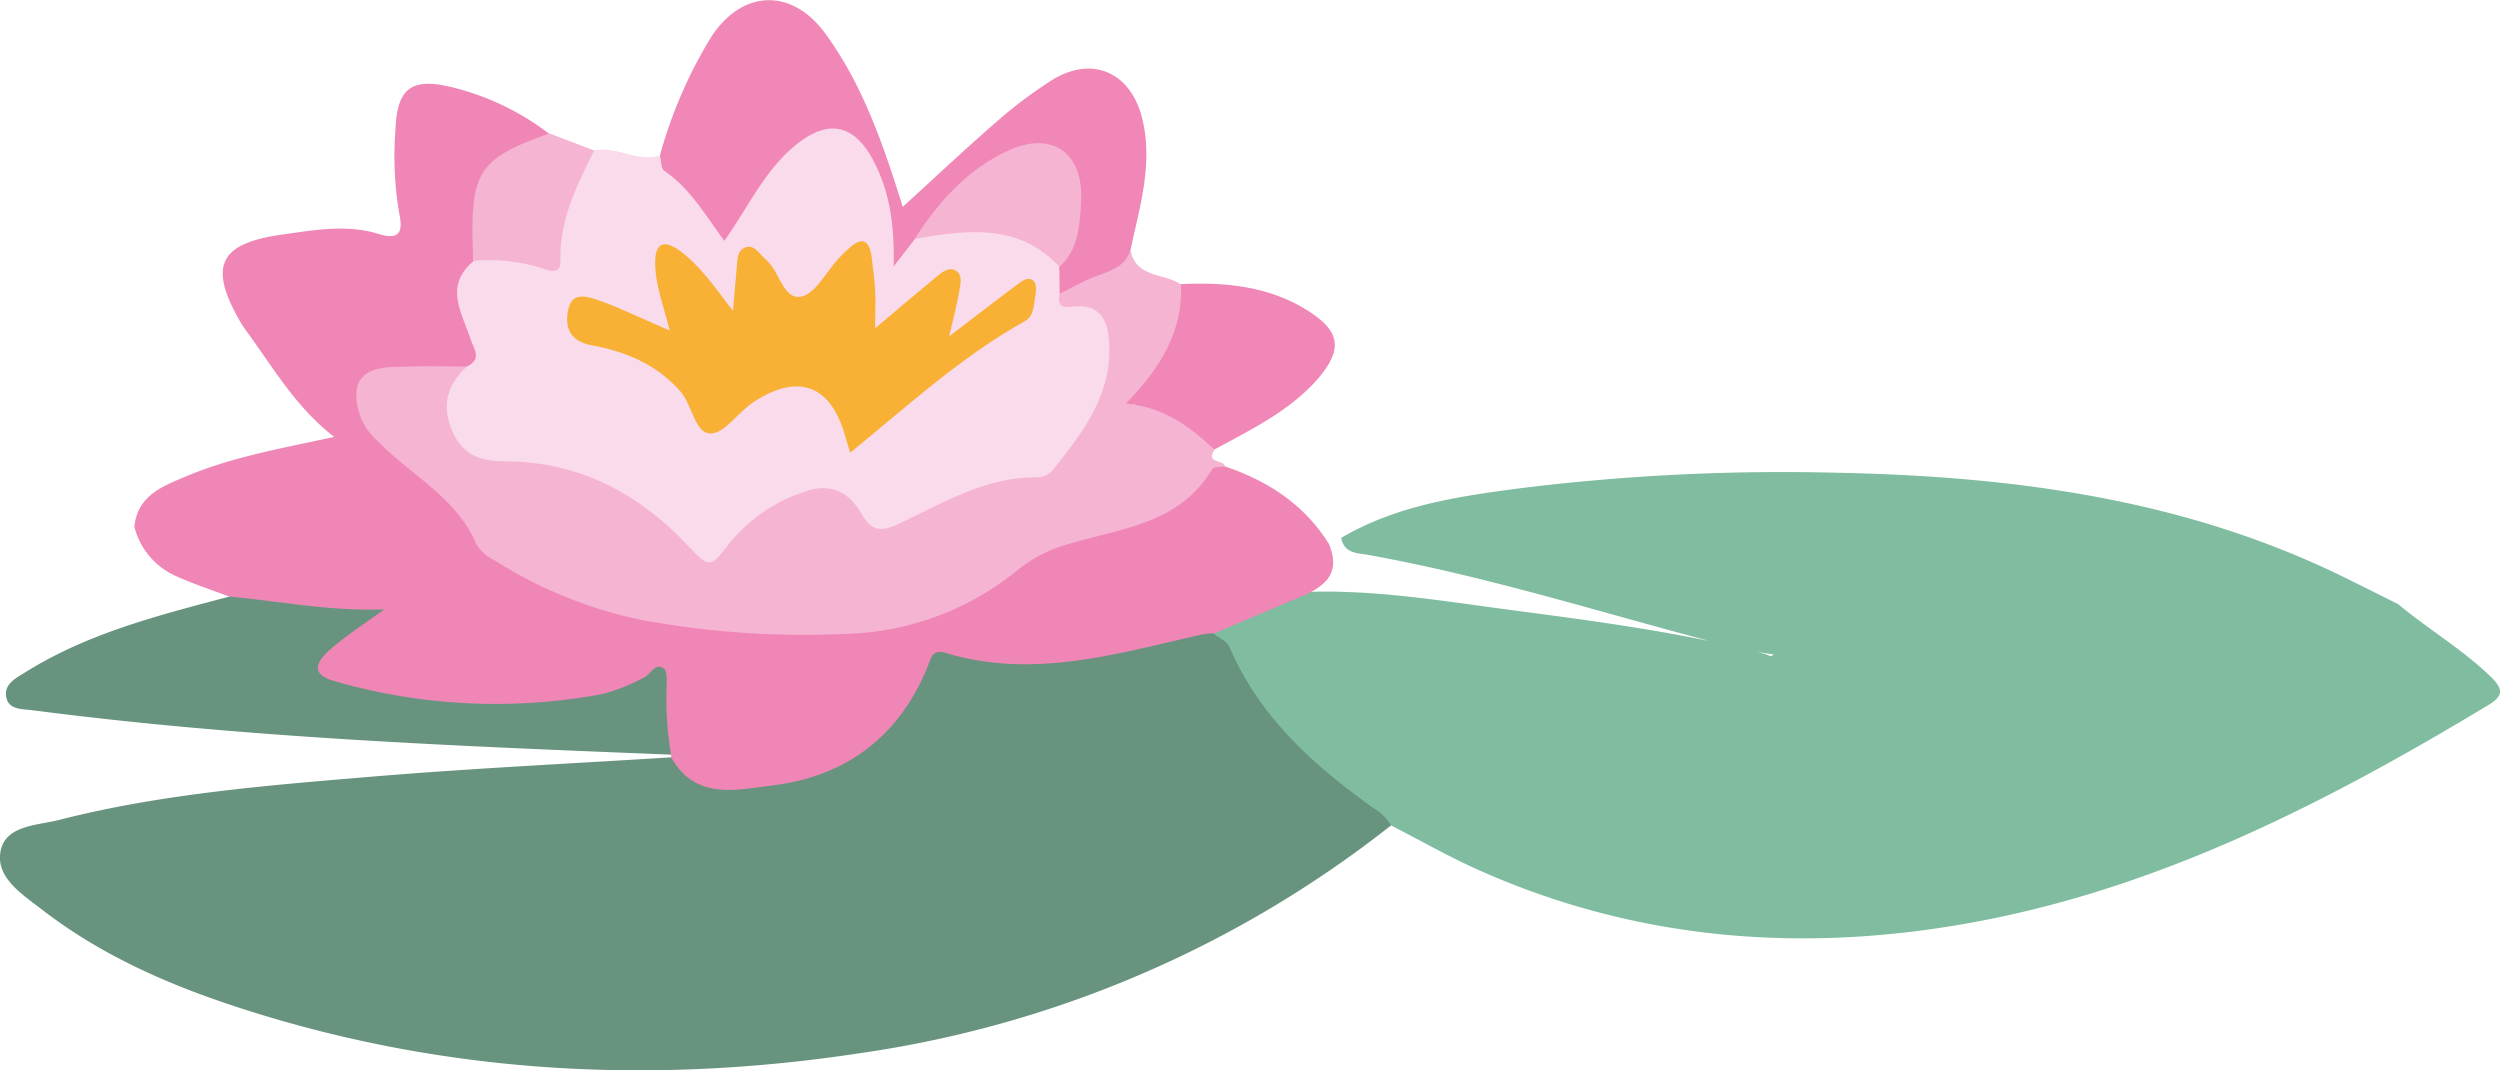 <svg id="Réteg_1" data-name="Réteg 1" xmlns="http://www.w3.org/2000/svg" viewBox="0 0 325.75 139.46"><defs><style>.cls-1{fill:#80bca0;}.cls-2{fill:#f086b6;}.cls-3{fill:#fadbeb;}.cls-4{fill:#f5b4d2;}.cls-5{fill:#f087b6;}.cls-6{fill:#67937f;}.cls-7{fill:#f8b134;}</style></defs><path class="cls-1" d="M405.73,254.84c3.94,3.29,8.4,5.89,12.11,9.5,1.82,1.77,1.37,2.61-.46,3.71-20.91,12.6-42.54,23.7-66.76,28.2-22.21,4.13-44.1,2.51-65-6.9-3.79-1.71-7.42-3.78-11.12-5.68a53,53,0,0,1-21.12-21.14c-.74-1.35-2.35-2.46-1.92-4.37,3.4-2.4,7.37-3.5,11.21-4.88,9.29-.44,18.42,1.14,27.56,2.34,11,1.45,22.11,2.91,32.94,5.69.36.09.87.54,1.17.07a57.52,57.52,0,0,1-9.11-1.94c-14.49-3.86-28.82-8.33-43.61-11-1.39-.25-3.24-.16-3.61-2.23,7.09-4.19,15.06-5.38,23-6.43a277.42,277.42,0,0,1,41.65-2.06c22.83.46,45.18,3.39,66,13.6C401,252.47,403.38,253.67,405.73,254.84Z" transform="translate(-93.25 -176.12)"/><path class="cls-2" d="M262.45,254l-11.06,4.67c-1.37,1.65-3.44,1.57-5.26,2-9.22,2.16-18.44,4.57-28,1.88-1.85-.53-2.85.24-3.64,1.91-5.54,11.7-15.25,15.9-27.64,15.13-3.76-.24-5.2-1.41-6.15-4.77l0-.35c-1.79-2.11-1.66-4.68-1.64-7.2,0-1.85-.52-2.32-2.34-1.47-7.69,3.58-15.89,3.43-24,2.77-4.76-.38-9.61-.51-14.2-2.15-1.66-.59-3.76-.84-4.21-2.93-.47-2.24,1.38-3.4,2.82-4.65a17.39,17.39,0,0,1,3.3-2.27c-5.38.08-10.43-1-15.53-1.59a1.88,1.88,0,0,1-1.72-1.1c-2.3-.88-4.65-1.64-6.89-2.65a9.56,9.56,0,0,1-5.53-6.48c.41-4.11,3.75-5.3,6.81-6.59,6-2.52,12.39-3.62,19.22-5.11-5-3.88-7.93-9-11.34-13.67a15,15,0,0,1-1-1.52c-4-7-2.65-10,5.34-11.14,4.25-.6,8.6-1.43,12.85-.1,2.95.92,3.06-.67,2.63-2.7a44.12,44.12,0,0,1-.5-10.76c.19-5.65,2.13-7,7.59-5.62a34.06,34.06,0,0,1,12.53,6.08c.08,1.43-1.11,1.45-2,1.55-4.19.49-5.81,3.32-6.7,7-.64,2.61-.16,5.28-.65,7.88-2.3,3.2-1.58,6.47-.23,9.77.75,1.86,1.28,3.71-1.24,4.75-3,.58-6,.16-9,.32-4.15.22-5.5,2.73-3.24,6.27a21.24,21.24,0,0,0,6.71,6.43,13.55,13.55,0,0,1,5.27,5.67,14.7,14.7,0,0,0,8.2,7.21c3.91,1.51,7.69,3.36,11.7,4.62a10,10,0,0,0,1.36.48c12.41,2.18,24.86,3.54,37.35.8a22.56,22.56,0,0,0,10.58-5.13c4.18-3.88,9.25-5.25,14.48-6.65,4.63-1.24,9.25-2.7,12.24-6.94a2.14,2.14,0,0,1,3.1-.77c5.64,1.9,10.42,5,13.61,10.15C267.76,250.39,266.64,252.33,262.45,254Z" transform="translate(-93.25 -176.12)"/><path class="cls-3" d="M154.1,223.87c2-1,.9-2.23.46-3.57-1.1-3.38-3.47-6.85.32-10.1,2.16-1.71,4.6-1.12,6.85-.51,2.72.72,3.51-.15,3.89-2.81.58-4.13,1.56-8.25,5-11.15,2.91-.64,5.6,1.52,8.53.68,3.08,2.81,6.09,5.67,8.27,9.56,2.78-3.79,4.71-7.79,8-10.82,5.31-4.84,10.12-3.91,12.79,2.84,1.37,3.49,2.75,7,2,10.87a5.84,5.84,0,0,1,2.26-2.54c8-2.39,15-.81,19,4.23a9.56,9.56,0,0,1,.68,3.38,1.82,1.82,0,0,0,1.29,1.11c4.38,1.39,5.1,2.4,5.1,6.84,0,6.47-3.62,11.23-7.52,15.84a3.68,3.68,0,0,1-2.52,1.29c-6.41.4-12,3.34-17.58,6-2.74,1.3-4.56,1.1-6.4-1.52-2.14-3-4.43-3.44-7.85-1.84a23.62,23.62,0,0,0-8.47,6.51c-2.1,2.6-3.19,2.65-5.52.21-6.94-7.31-15.22-11.42-25.45-11.42-3.5,0-5.88-2.59-6.63-6.44C150.14,227.53,151.28,225.29,154.1,223.87Z" transform="translate(-93.25 -176.12)"/><path class="cls-4" d="M154.1,223.87c-2.55,2.35-3.36,5-1.94,8.36,1.32,3.08,3.56,4,6.84,4,9.35,0,17.11,3.94,23.5,10.59,3.25,3.39,3.13,3.51,5.87,0a20.93,20.93,0,0,1,9.59-6.59c3.08-1.16,5.64-.31,7.39,2.59,1.19,2,2.08,2.94,4.94,1.59,5.76-2.73,11.42-6.18,18.17-6.1a2.73,2.73,0,0,0,2.15-1.18c3.81-4.79,7.52-9.59,7.17-16.28-.17-3.22-1.33-5.15-4.74-4.77-1.53.17-2-.17-1.73-1.61a3.89,3.89,0,0,1,2.19-2.15c2.56-.79,4.73-2.33,7.06-3.55.76,3.61,4.41,2.91,6.57,4.42,2.19,5.52-1.46,9.3-4,13.4-.56.91-1.68,1.35-2.24,2.33,3.84-.84,8.21,1.59,10.58,5.86-1.13,1.76,1.26,1.2,1.4,2.12-.58.11-1.49,0-1.68.35-4.16,7.05-11.68,7.69-18.45,9.68a18.33,18.33,0,0,0-6.87,3.45,36.92,36.92,0,0,1-22.35,8.33,116.54,116.54,0,0,1-26.63-1.8,57.54,57.54,0,0,1-19.14-7.74,5.81,5.81,0,0,1-2.41-2.1c-2.58-6.13-8.53-9-12.83-13.43a8.57,8.57,0,0,1-2.27-3.16c-1.48-4.31-.08-6.49,4.49-6.55C147.85,223.8,151,223.86,154.1,223.87Z" transform="translate(-93.25 -176.12)"/><path class="cls-5" d="M240.56,208.69c-.7,2.2-2.64,2.72-4.51,3.43-1.64.62-3.17,1.51-4.74,2.27,0-1.17,0-2.35-.05-3.52.59-3.16,2.07-6.11,2-9.43-.13-4-2.23-5.9-6.22-5.38a11.4,11.4,0,0,0-6.28,3.25c-2.8,2.59-5.35,5.45-8.27,7.92l-2.8,3.6c.13-5-.42-9.21-2.3-13.12-2.76-5.76-6.52-6.32-11.26-2-3.6,3.32-5.59,7.71-8.5,11.79-2.42-3.26-4.41-6.81-7.84-9.13-.43-.3-.38-1.32-.55-2A59.92,59.92,0,0,1,185.88,181c4-6.21,10.5-6.56,14.94-.47,4.84,6.65,7.5,14.35,10.06,22.54,4.15-3.78,8.11-7.51,12.21-11.08a59.58,59.58,0,0,1,7.16-5.39c5.37-3.37,10.47-1,11.88,5.17C243.48,197.6,241.74,203.1,240.56,208.69Z" transform="translate(-93.25 -176.12)"/><path class="cls-5" d="M251.47,234.7c-3.15-3-6.55-5.51-11.51-6,4.43-4.55,7.45-9.34,7.17-15.56,5.84-.28,11.54.28,16.6,3.5,4.16,2.65,4.51,5,1.28,8.79C261.33,229.66,256.31,232.07,251.47,234.7Z" transform="translate(-93.25 -176.12)"/><path class="cls-4" d="M170.67,195.73c-2.26,4.55-4.55,9.07-4.39,14.38.05,1.63-1.13,1.43-2.28,1a23.26,23.26,0,0,0-9.12-1c0-1.42-.08-2.85-.07-4.28.05-7.53,1.55-9.37,10.05-12.32Z" transform="translate(-93.25 -176.12)"/><path class="cls-6" d="M180.71,274.8c3.13,5.63,8.49,4.23,13.15,3.67,9.63-1.17,16.56-6.38,20.27-15.51.45-1.11.59-2.29,2.35-1.76,11.47,3.47,22.45.05,33.5-2.43a9.48,9.48,0,0,1,1.41-.13c.65.69,1.67.88,2.1,1.87,3.9,9.08,10.95,15.36,18.76,20.93a6.09,6.09,0,0,1,2.25,2.23,144.75,144.75,0,0,1-69,29.65c-26.75,4.09-53.12,2.8-79-5.23-9.89-3.06-19.41-7-27.74-13.42-2.59-2-6-4.15-5.46-7.5.55-3.54,4.78-3.48,7.68-4.22,13.31-3.4,27-4.48,40.57-5.62C154.58,276.24,167.66,275.62,180.71,274.8Z" transform="translate(-93.25 -176.12)"/><path class="cls-6" d="M123.11,253.86c6.51.57,12.93,1.92,20.21,1.66-2.77,2-5,3.45-7,5.19-2.41,2.11-2.21,3.43.74,4.23a75.78,75.78,0,0,0,34.75,1.6,25.47,25.47,0,0,0,5.3-2.11c.91-.4,1.47-2,2.62-1.22.5.36.4,1.76.37,2.68a42.28,42.28,0,0,0,.6,8.56c-27.78-1.11-55.56-2.19-83.17-5.78-1.4-.19-3.22,0-3.49-1.84-.23-1.63,1.36-2.4,2.57-3.15C104.76,258.59,114,256.28,123.11,253.86Z" transform="translate(-93.25 -176.12)"/><path class="cls-7" d="M180.51,219.19c-.74-3.1-1.9-5.88-1.89-8.88,0-2.61,1.21-2.94,3.14-1.56,2.75,2,4.63,4.8,7,7.88.19-2.21.31-3.87.48-5.53.11-1.06,0-2.41,1.2-2.77s1.82,1,2.61,1.62c1.77,1.48,2.23,5.22,4.54,4.83,1.88-.32,3.31-3.22,4.94-5,.41-.44.85-.86,1.29-1.26,1.7-1.57,2.72-1.22,3,1.1.17,1.42.38,2.85.46,4.28s0,2.83,0,5c2.94-2.48,5.34-4.53,7.78-6.54.82-.66,1.79-1.62,2.83-.91.82.56.49,1.81.33,2.72-.32,1.85-.81,3.67-1.3,5.79,3.13-2.39,5.94-4.59,8.82-6.71.62-.46,1.48-1.22,2.22-.49.37.37.31,1.36.18,2-.23,1.14-.13,2.53-1.34,3.2-8.31,4.63-15.29,11.06-22.76,17.14-.26-.83-.45-1.39-.61-2-1.88-6.79-6.09-8.45-12-4.59-2,1.29-3.78,4.13-5.61,4.09-2.07-.05-2.34-3.7-3.93-5.5-3.13-3.56-7.22-5.2-11.59-6-3.07-.57-3.45-2.7-3-4.67.53-2.59,2.92-1.52,4.45-1C174.63,216.51,177.41,217.87,180.51,219.19Z" transform="translate(-93.25 -176.12)"/><path class="cls-4" d="M212.45,207.23c3.05-4.79,6.84-9,12-11.41,5.83-2.78,10,.18,9.67,6.54-.18,3-.28,6.21-2.81,8.51C225.87,205.11,219.17,206.11,212.45,207.23Z" transform="translate(-93.25 -176.12)"/></svg>